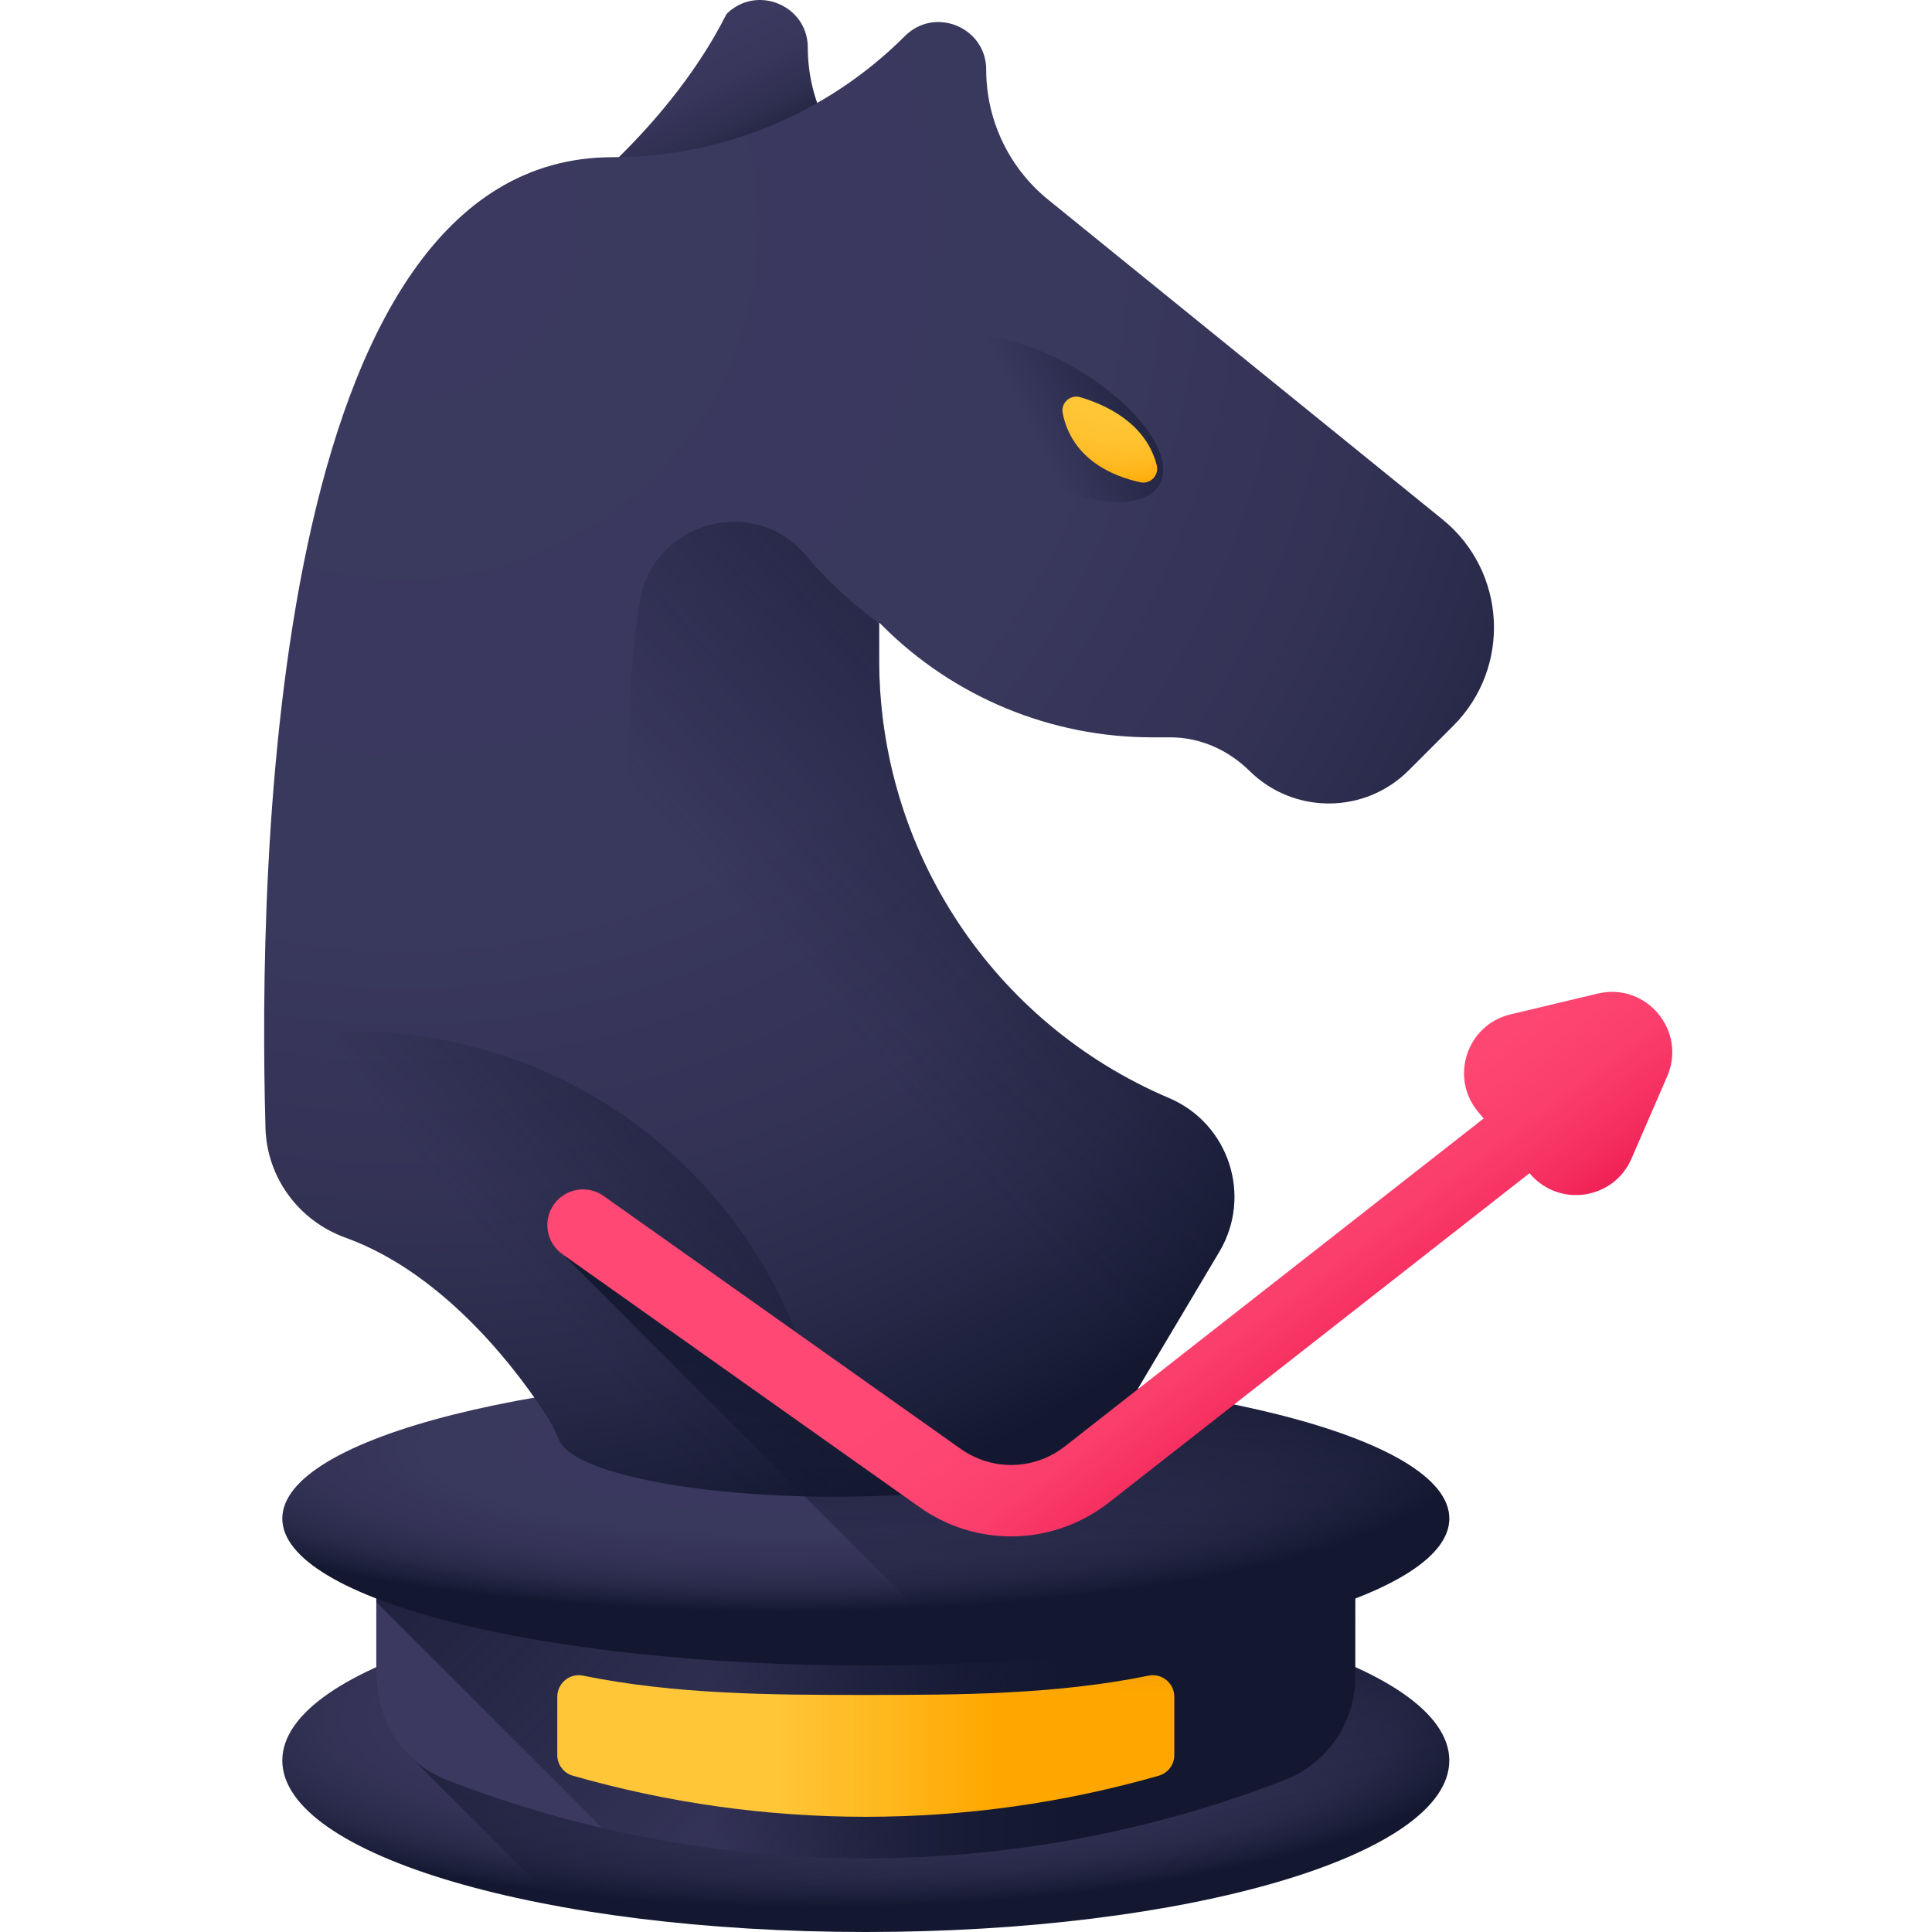 <svg height="511pt" viewBox="-69 0 511 511.999" width="511pt" xmlns="http://www.w3.org/2000/svg" xmlns:xlink="http://www.w3.org/1999/xlink"><linearGradient id="a"><stop offset="0" stop-color="#3b395f"/><stop offset=".523" stop-color="#39385d"/><stop offset=".712" stop-color="#343356"/><stop offset=".846" stop-color="#2a2b4b"/><stop offset=".954" stop-color="#1b1f3a"/><stop offset="1" stop-color="#131830"/></linearGradient><radialGradient id="b" cx="215.222" cy="459.179" gradientTransform="matrix(1.004 0 0 .278 -68.913 327.36)" gradientUnits="userSpaceOnUse" r="181.296" xlink:href="#a"/><linearGradient id="c"><stop offset="0" stop-color="#131830" stop-opacity="0"/><stop offset="1" stop-color="#131830"/></linearGradient><linearGradient id="d" gradientUnits="userSpaceOnUse" x1="181.998" x2="162.531" xlink:href="#c" y1="506.94" y2="404.04"/><linearGradient id="e" gradientUnits="userSpaceOnUse" x1="118.147" x2="213.686" y1="443.837" y2="443.837"><stop offset="0" stop-color="#3b395f"/><stop offset=".063" stop-color="#37355a"/><stop offset=".403" stop-color="#232543"/><stop offset=".723" stop-color="#171b35"/><stop offset="1" stop-color="#131830"/></linearGradient><linearGradient id="f" gradientUnits="userSpaceOnUse" x1="204.335" x2="57" xlink:href="#c" y1="454.261" y2="306.927"/><radialGradient id="g" cx="206.357" cy="382.573" gradientTransform="matrix(1.004 0 0 .238 -68.913 292.871)" gradientUnits="userSpaceOnUse" r="181.297" xlink:href="#a"/><linearGradient id="h" gradientUnits="userSpaceOnUse" x1="103.809" x2="121.052" y1="17.866" y2="52.351"><stop offset="0" stop-color="#3b395f"/><stop offset=".306" stop-color="#38365b"/><stop offset=".584" stop-color="#2f2f50"/><stop offset=".849" stop-color="#1f223e"/><stop offset="1" stop-color="#131830"/></linearGradient><radialGradient id="i" cx="37.754" cy="59.793" gradientUnits="userSpaceOnUse" r="358.668" xlink:href="#a"/><linearGradient id="j" gradientUnits="userSpaceOnUse" x1="151.378" x2="280.298" xlink:href="#c" y1="269.291" y2="155.735"/><linearGradient id="k" gradientUnits="userSpaceOnUse" x1="70.373" x2="174.21" xlink:href="#c" y1="340.478" y2="249.016"/><linearGradient id="l" gradientUnits="userSpaceOnUse" x1="203.712" x2="248.209" xlink:href="#c" y1="112.857" y2="90.608"/><radialGradient id="m" cx="227.011" cy="91.627" gradientUnits="userSpaceOnUse" r="38.136"><stop offset="0" stop-color="#ffc738"/><stop offset=".487" stop-color="#ffc636"/><stop offset=".675" stop-color="#ffc22f"/><stop offset=".81" stop-color="#ffbb23"/><stop offset=".92" stop-color="#ffb112"/><stop offset="1" stop-color="#ffa700"/></radialGradient><linearGradient id="n" gradientUnits="userSpaceOnUse" x1="133.602" x2="193.815" y1="462.708" y2="462.708"><stop offset="0" stop-color="#ffc738"/><stop offset=".429" stop-color="#ffbb23"/><stop offset="1" stop-color="#ffa700"/></linearGradient><linearGradient id="o" gradientUnits="userSpaceOnUse" x1="193.529" x2="196.866" xlink:href="#c" y1="447.061" y2="334.704"/><linearGradient id="p" gradientUnits="userSpaceOnUse" x1="230.792" x2="288.785" y1="309.038" y2="387.202"><stop offset="0" stop-color="#ff4974"/><stop offset=".326" stop-color="#fe4672"/><stop offset=".532" stop-color="#fb3e6c"/><stop offset=".705" stop-color="#f52f60"/><stop offset=".859" stop-color="#ee1a51"/><stop offset="1" stop-color="#e4003d"/></linearGradient><path d="m314.574 466.551c0-25.102-69.23-45.449-154.629-45.449-85.398 0-154.629 20.348-154.629 45.449 0 25.102 69.23 45.449 154.629 45.449 85.398 0 154.629-20.348 154.629-45.449zm0 0" fill="url(#b)"/><path d="m314.574 466.551c0-25.102-69.23-45.449-154.629-45.449-54.352 0-102.148 8.242-129.723 20.707v2.566c0 8.262 3.469 15.941 9.258 21.379l39.523 39.523c23.547 4.262 51.266 6.723 80.941 6.723 85.398 0 154.629-20.348 154.629-45.449zm0 0" fill="url(#d)"/><path d="m270.934 471.727c-71.406 27.672-150.574 27.672-221.98 0-11.289-4.375-18.73-15.242-18.73-27.348v-49.188h259.445v49.188c0 12.105-7.441 22.973-18.734 27.348zm0 0" fill="url(#e)"/><path d="m30.223 424.551 59.883 59.883c59.859 13.977 122.898 9.742 180.828-12.707 11.293-4.375 18.734-15.242 18.734-27.352v-49.184h-259.445zm0 0" fill="url(#f)"/><path d="m314.574 402.426c0-21.5-69.23-38.934-154.629-38.934-85.398 0-154.629 17.434-154.629 38.934 0 21.504 69.23 38.938 154.629 38.938 85.398 0 154.629-17.434 154.629-38.938zm0 0" fill="url(#g)"/><path d="m144.578 12.648c0-11.246-13.598-16.879-21.551-8.926-16.859 33.543-50.23 56.348-50.23 56.348h104.23l-16.051-13.012c-10.371-8.414-16.398-21.055-16.398-34.41zm0 0" fill="url(#h)"/><path d="m312.766 137.637-104.512-84.738c-10.371-8.414-16.398-21.055-16.398-34.41 0-11.246-13.598-16.879-21.551-8.926-20.555 20.555-48.43 32.102-77.5 32.102-90.828 0-93.914 187.824-91.949 257.289.371 13.129 8.828 24.578 21.188 29.035 27.371 9.871 46.98 37.277 53.738 47.859 1.195 1.871 2.047 3.914 2.957 5.938 3.75 8.344 34.949 14.855 72.879 14.855 38.195 0 69.559-6.602 72.953-15.027.711-1.766 1.48-3.5 2.453-5.133l26.613-44.758c8.805-14.805 2.531-33.98-13.324-40.719-46.586-19.805-76.828-65.527-76.828-116.148v-9.891l.828.824c18.957 18.961 44.672 29.613 71.484 29.613h4.871c7.91 0 15.344 3.352 20.977 8.906 11.695 11.543 30.531 11.496 42.168-.145l11.805-11.801c15.473-15.477 14.148-40.945-2.852-54.727zm0 0" fill="url(#i)"/><path d="m240.312 291.004c-46.586-19.805-76.828-65.527-76.828-116.148v-9.641c-2.668-1.898-11.414-8.445-19.273-17.875-13.816-16.586-40.719-9.172-44.188 12.133-1.824 11.191-2.938 24.918-2.938 41.766 0 76.859 75.301 135.973 143.75 152.012l12.801-21.527c8.805-14.805 2.531-33.98-13.324-40.719zm0 0" fill="url(#j)"/><path d="m24.406 273.383c-8.176 0-16.164.789-23.902 2.277.02 8.691.16 16.551.352 23.293.371 13.129 8.828 24.578 21.188 29.035 27.371 9.871 46.98 37.277 53.738 47.859 1.195 1.871 2.047 3.914 2.957 5.938 3.699 8.23 34.109 14.672 71.34 14.848-1.309-68.293-57.07-123.25-125.672-123.25zm0 0" fill="url(#k)"/><path d="m237.762 128.438c-4.301 7.449-21.34 5.664-38.055-3.984-16.715-9.652-26.777-23.512-22.477-30.961 4.301-7.449 21.336-5.664 38.051 3.984 16.715 9.652 26.781 23.512 22.48 30.961zm0 0" fill="url(#l)"/><path d="m216.762 105.262c6.562 1.926 17.398 6.75 20.281 18.02.684 2.668-1.656 5.109-4.348 4.527-6.719-1.453-18.039-5.754-20.57-18.324-.543-2.699 2-4.996 4.637-4.223zm0 0" fill="url(#m)"/><path d="m82.285 470.574c50.746 14.527 104.57 14.527 155.32 0 2.434-.699 4.098-2.945 4.098-5.477v-15.441c0-3.586-3.281-6.312-6.797-5.594-24.527 4.992-49.742 5.117-74.961 5.117s-50.434-.125-74.961-5.117c-3.516-.719-6.797 2.008-6.797 5.594v15.441c0 2.531 1.664 4.777 4.098 5.477zm0 0" fill="url(#n)"/><path d="m314.574 466.551c0-9.125-9.156-17.621-24.906-24.742v-18.188c15.75-6.098 24.906-13.375 24.906-21.195 0-14.926-33.363-27.887-82.332-34.422l-19.707 15.43c-8.098 6.207-19.129 6.414-27.453.52l-94.621-67.023c-4.262-3.016-10.16-2.012-13.18 2.25-3.02 4.262-2.012 10.164 2.25 13.184l.199.141 127.082 127.141.199.141c.617.91 1.398 1.734 2.348 2.406l53.895 38.172c31.5-8.316 51.32-20.387 51.32-33.812zm0 0" fill="url(#o)"/><path d="m353.926 263.305-23.137 5.516c-11.574 2.758-16.195 16.734-8.555 25.852l1.453 1.73-111.152 87.031c-8.098 6.207-19.129 6.414-27.457.52l-94.617-67.023c-4.262-3.016-10.164-2.012-13.18 2.25-3.02 4.262-2.012 10.164 2.25 13.184l94.617 67.02c7.328 5.191 15.812 7.777 24.293 7.777 9.027 0 18.051-2.93 25.676-8.777l111.727-87.48.059.07c7.645 9.117 22.211 7.004 26.949-3.91l9.469-21.816c5.25-12.098-5.566-25-18.395-21.941zm0 0" fill="url(#p)"/></svg>